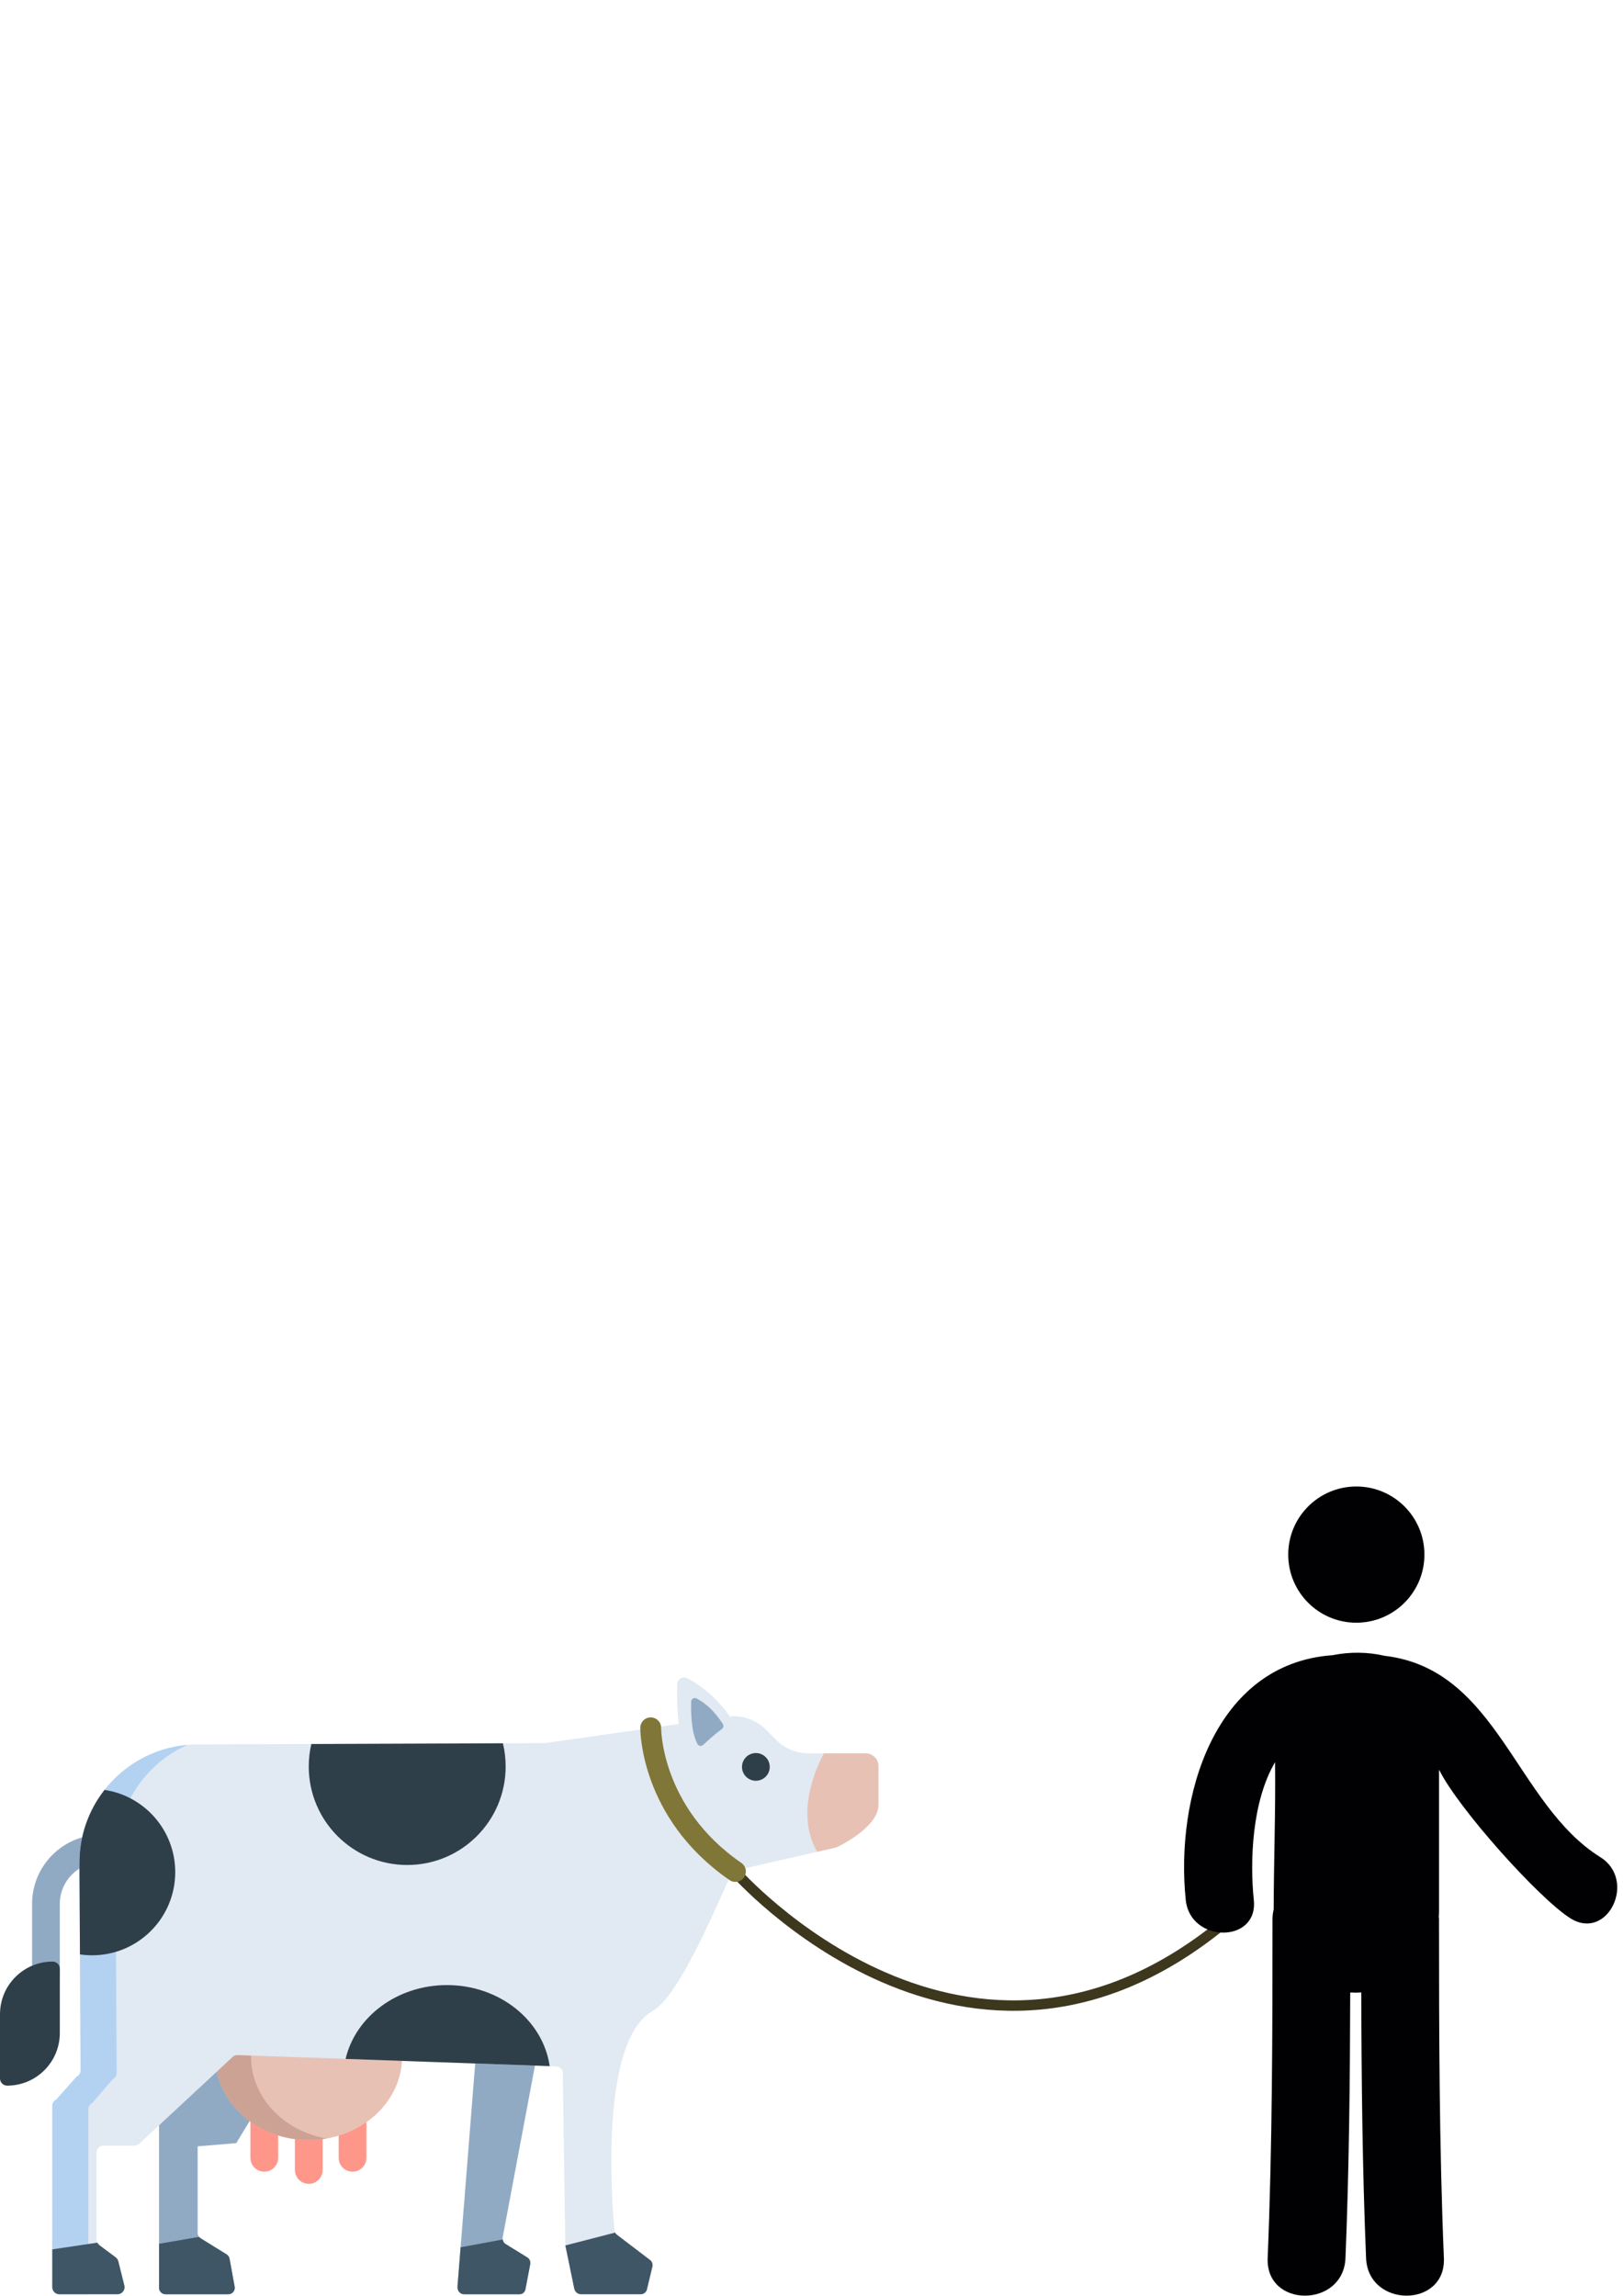 <?xml version="1.0" encoding="UTF-8" standalone="no"?>
<!-- Created with Inkscape (http://www.inkscape.org/) -->

<svg
   xmlns:dc="http://purl.org/dc/elements/1.1/"
   xmlns:cc="http://creativecommons.org/ns#"
   xmlns:rdf="http://www.w3.org/1999/02/22-rdf-syntax-ns#"
   xmlns:svg="http://www.w3.org/2000/svg"
   xmlns="http://www.w3.org/2000/svg"
   xmlns:sodipodi="http://sodipodi.sourceforge.net/DTD/sodipodi-0.dtd"
   xmlns:inkscape="http://www.inkscape.org/namespaces/inkscape"
   width="210mm"
   height="297mm"
   viewBox="0 0 210 297"
   version="1.1"
   id="svg1666"
   inkscape:version="0.92.3 (2405546, 2018-03-11)"
   sodipodi:docname="jackAndCow1reach.svg">
  <defs
     id="defs1660" />
  <sodipodi:namedview
     id="base"
     pagecolor="#ffffff"
     bordercolor="#666666"
     borderopacity="1.0"
     inkscape:pageopacity="0.0"
     inkscape:pageshadow="2"
     inkscape:zoom="1.1605129"
     inkscape:cx="337.49499"
     inkscape:cy="287.43011"
     inkscape:document-units="mm"
     inkscape:current-layer="layer1"
     showgrid="false"
     inkscape:snap-bbox="true"
     inkscape:bbox-nodes="true"
     inkscape:snap-bbox-edge-midpoints="true"
     inkscape:bbox-paths="true"
     inkscape:snap-page="true"
     inkscape:window-width="2256"
     inkscape:window-height="1410"
     inkscape:window-x="-11"
     inkscape:window-y="-11"
     inkscape:window-maximized="1" />
  <g
     inkscape:label="Layer 1"
     inkscape:groupmode="layer"
     id="layer1">
    <g
       id="g2701"
       transform="matrix(-1,0,0,1,169.004,115.472)">
      <g
         transform="matrix(-0.222,0,0,0.222,169.004,84.597)"
         id="g1168">
        <g
           id="g1044">
          <path
             inkscape:connector-curvature="0"
             style="fill:#ff968a"
             d="m 205.468,364.297 c -4.465,0 -8.084,-3.613 -8.084,-8.072 v -20.73 c 0,-4.459 3.62,-8.072 8.084,-8.072 4.464,0 8.084,3.613 8.084,8.072 v 20.73 c 0,4.459 -3.619,8.072 -8.084,8.072 z"
             id="path1038" />
          <path
             inkscape:connector-curvature="0"
             style="fill:#ff968a"
             d="m 154.03,364.297 c -4.465,0 -8.084,-3.613 -8.084,-8.072 v -20.73 c 0,-4.459 3.62,-8.072 8.084,-8.072 4.464,0 8.084,3.613 8.084,8.072 v 20.73 c 0,4.459 -3.62,8.072 -8.084,8.072 z"
             id="path1040" />
          <path
             inkscape:connector-curvature="0"
             style="fill:#ff968a"
             d="m 179.956,371.374 c -4.465,0 -8.084,-3.613 -8.084,-8.072 v -20.73 c 0,-4.459 3.62,-8.072 8.084,-8.072 4.464,0 8.084,3.613 8.084,8.072 v 20.73 c 0.001,4.459 -3.619,8.072 -8.084,8.072 z"
             id="path1042" />
        </g>
        <g
           id="g1050">
          <path
             inkscape:connector-curvature="0"
             style="fill:#91aac4"
             d="m 26.781,258.527 c -4.465,0 -8.084,-3.613 -8.084,-8.072 v -42.263 c 0,-22.218 18.077,-40.291 40.295,-40.291 4.465,0 8.084,3.613 8.084,8.072 0,4.459 -3.62,8.072 -8.084,8.072 -13.304,0 -24.127,10.833 -24.127,24.149 v 42.263 c 0,4.457 -3.619,8.07 -8.084,8.07 z"
             id="path1046" />
          <path
             inkscape:connector-curvature="0"
             style="fill:#91aac4"
             d="m 309.021,418.272 -2.758,14.481 c -0.325,1.724 -1.729,2.963 -3.357,2.963 h -32.492 c -2.235,0 -3.982,-2.097 -3.768,-4.52 l 1.815,-22.85 11.414,-143.801 42.931,-20.614 -29.8,158.534 c -0.086,0.457 -0.094,0.913 -0.017,1.36 0.163,1.091 0.771,2.06 1.686,2.628 l 12.674,7.81 c 1.296,0.803 1.972,2.416 1.672,4.009 z"
             id="path1048" />
        </g>
        <path
           inkscape:connector-curvature="0"
           style="fill:#3f5666"
           d="m 309.021,418.272 -2.758,14.481 c -0.325,1.724 -1.729,2.963 -3.357,2.963 h -32.492 c -2.235,0 -3.982,-2.097 -3.768,-4.52 l 1.815,-22.85 24.529,-4.52 c 0.163,1.091 0.771,2.06 1.686,2.628 l 12.674,7.81 c 1.295,0.802 1.971,2.415 1.671,4.008 z"
           id="path1052" />
        <path
           inkscape:connector-curvature="0"
           style="fill:#91aac4"
           d="m 115.2,349.517 v 50.443 c 0,0.858 0.288,1.677 0.811,2.321 0.261,0.335 0.578,0.615 0.95,0.848 l 15.121,9.347 c 0.894,0.559 1.518,1.472 1.705,2.507 l 2.972,16.336 c 0.419,2.293 -1.342,4.399 -3.661,4.399 h -36.66 c -2.058,0 -3.726,-1.668 -3.726,-3.727 V 329.455 l 11.562,-62.875 74.065,13.979 -40.629,67.096 z"
           id="path1054" />
        <path
           inkscape:connector-curvature="0"
           style="fill:#3f5666"
           d="m 133.097,435.718 h -36.66 c -2.058,0 -3.726,-1.668 -3.726,-3.727 v -25.683 l 23.3,-4.026 c 0.261,0.335 0.578,0.615 0.95,0.848 l 15.121,9.347 c 0.894,0.559 1.518,1.472 1.705,2.507 l 2.972,16.336 c 0.418,2.291 -1.342,4.398 -3.662,4.398 z"
           id="path1056" />
        <ellipse
           style="fill:#e8c1b5"
           cx="179.952"
           cy="297.168"
           rx="54.418"
           ry="48.69"
           id="ellipse1058" />
        <path
           inkscape:connector-curvature="0"
           style="fill:#cca295"
           d="m 146.302,297.169 c 0,-23.713 18.948,-43.457 44.034,-47.795 -3.361,-0.581 -6.829,-0.895 -10.38,-0.895 -30.052,0 -54.414,21.8 -54.414,48.69 0,26.89 24.362,48.69 54.414,48.69 3.551,0 7.019,-0.315 10.38,-0.895 -25.084,-4.336 -44.034,-24.081 -44.034,-47.795 z"
           id="path1060" />
        <path
           inkscape:connector-curvature="0"
           style="fill:#e1e9f2"
           d="m 512,128.02 v 22.471 c 0,13.495 -24.522,24.828 -24.522,24.828 l -11.21,2.562 -48.516,11.095 c 0,0 -0.087,0.032 -0.237,0.086 h -0.01 c -2.328,0.871 -28.952,71.383 -47.147,81.607 -33.587,18.876 -22.236,127.84 -22.236,127.84 0.054,0.451 0.194,0.893 0.399,1.281 0.259,0.485 0.604,0.904 1.034,1.237 l 19.337,14.743 c 1.174,0.893 1.703,2.39 1.358,3.832 l -3.169,13.259 c -0.41,1.679 -1.898,2.863 -3.633,2.863 h -34.729 c -1.898,0 -3.568,-1.313 -4.009,-3.175 l -5.207,-25.279 -1.498,-101.205 c -0.432,-1.808 -2.026,-3.111 -3.881,-3.154 l -3.751,-0.14 -118.946,-4.197 -62.938,-2.228 c -1.089,-0.032 -2.156,0.354 -2.942,1.109 l -54.413,50.549 c -0.765,0.699 -1.768,1.097 -2.824,1.097 H 60.362 c -2.275,0 -4.128,1.84 -4.128,4.122 v 50.527 c 0,0.668 0.172,1.324 0.474,1.905 0.28,0.538 0.679,1.033 1.174,1.399 l 9.55,7.168 c 0.754,0.571 1.304,1.389 1.531,2.293 l 3.524,14.087 c 0.647,2.604 -1.314,5.122 -3.999,5.122 H 34.601 c -2.275,0 -4.118,-1.84 -4.118,-4.111 V 325.942 c 0,-1.604 0.916,-3.056 2.36,-3.734 l 11.76,-13.238 c 1.444,-0.689 2.372,-2.141 2.372,-3.734 l -0.377,-67.563 -0.292,-52.991 c -0.086,-16.132 5.368,-31.048 14.628,-42.865 12.17,-15.55 30.882,-25.785 52.105,-26.475 l 68.425,-0.269 111.648,-0.419 24.544,-0.097 109.87,-15.68 c 7.136,0 13.959,2.852 18.982,7.91 l 5.81,5.855 c 5.023,5.047 11.856,7.889 18.982,7.889 h 33.22 c 4.128,-0.001 7.48,3.357 7.48,7.489 z"
           id="path1062" />
        <path
           inkscape:connector-curvature="0"
           style="fill:#b3d2f2"
           d="m 51.499,328.052 c 0,-1.655 0.921,-3.168 2.361,-3.868 l 11.757,-13.717 c 1.45,-0.711 2.371,-2.214 2.371,-3.868 l -0.372,-69.99 -0.294,-54.901 c -0.088,-16.724 5.37,-32.168 14.628,-44.413 7.119,-9.427 16.487,-16.944 27.277,-21.723 -19.645,1.72 -36.861,11.633 -48.296,26.248 -9.259,11.819 -14.716,26.726 -14.628,42.867 l 0.294,52.99 0.372,67.555 c 0,1.597 -0.921,3.048 -2.371,3.733 l -11.757,13.241 c -1.44,0.676 -2.361,2.137 -2.361,3.734 v 105.667 c 0,2.274 1.842,4.116 4.115,4.116 h 16.904 c 0,-0.001 0,-107.671 0,-107.671 z"
           id="path1064" />
        <g
           id="g1070">
          <path
             inkscape:connector-curvature="0"
             style="fill:#3f5666"
             d="M 68.488,435.718 H 34.594 c -2.282,0 -4.118,-1.845 -4.118,-4.128 v -22.03 l 26.235,-3.905 c 0.271,0.54 0.671,1.025 1.173,1.398 l 9.549,7.166 c 0.754,0.568 1.304,1.389 1.528,2.292 l 3.521,14.09 c 0.645,2.6 -1.311,5.117 -3.994,5.117 z"
             id="path1066" />
          <path
             inkscape:connector-curvature="0"
             style="fill:#3f5666"
             d="m 380.253,419.596 -3.177,13.261 c -0.4,1.677 -1.891,2.861 -3.624,2.861 H 338.72 c -1.901,0 -3.568,-1.305 -4.006,-3.168 l -5.217,-25.282 29.021,-7.474 c 0.252,0.485 0.606,0.904 1.044,1.239 l 19.332,14.733 c 1.172,0.894 1.703,2.394 1.359,3.83 z"
             id="path1068" />
        </g>
        <path
           inkscape:connector-curvature="0"
           style="fill:#2f3f4a"
           d="m 294.716,128.187 c 0,31.694 -25.69,57.391 -57.375,57.391 -31.696,0 -57.386,-25.696 -57.386,-57.391 0,-4.509 0.519,-8.898 1.509,-13.113 l 111.645,-0.421 c 1.049,4.339 1.607,8.868 1.607,13.534 z"
           id="path1072" />
        <path
           inkscape:connector-curvature="0"
           style="fill:#e8c1b5"
           d="m 512,128.02 v 22.471 c 0,13.495 -24.522,24.828 -24.522,24.828 l -11.21,2.562 c -10.974,-19.436 -4.15,-41.681 3.859,-57.35 h 24.393 c 4.128,-0.001 7.48,3.357 7.48,7.489 z"
           id="path1074" />
        <g
           id="g1082">
          <path
             inkscape:connector-curvature="0"
             style="fill:#2f3f4a"
             d="m 102.131,189.732 c 0,26.765 -21.692,48.463 -48.44,48.463 -2.411,0 -4.781,-0.177 -7.094,-0.519 l -0.294,-52.991 c -0.088,-16.142 5.369,-31.048 14.628,-42.867 23.319,3.499 41.2,23.619 41.2,47.914 z"
             id="path1076" />
          <path
             inkscape:connector-curvature="0"
             style="fill:#2f3f4a"
             d="m 320.376,302.77 -118.954,-4.194 c 5.771,-24.579 30.03,-43.024 59.081,-43.024 30.685,0 56.023,20.57 59.873,47.218 z"
             id="path1078" />
          <ellipse
             style="fill:#2f3f4a"
             cx="440.55"
             cy="128.417"
             rx="8.084"
             ry="8.072"
             id="ellipse1080" />
        </g>
        <path
           inkscape:connector-curvature="0"
           style="fill:#e1e9f2"
           d="m 429.166,104.571 c -3.867,-6.263 -13.804,-20.388 -28.686,-27.866 -2.567,-1.29 -5.616,0.489 -5.707,3.361 -0.336,10.642 -0.138,33.61 6.898,46.136 1.244,2.216 4.251,2.648 6.099,0.904 4.147,-3.914 11.824,-10.887 20.416,-17.353 1.618,-1.216 2.042,-3.46 0.98,-5.182 z"
           id="path1084" />
        <path
           inkscape:connector-curvature="0"
           style="fill:#91aac4"
           d="m 421.323,103.487 c -2.078,-3.366 -7.418,-10.955 -15.413,-14.973 -1.379,-0.694 -3.018,0.262 -3.067,1.807 -0.181,5.719 -0.074,18.059 3.707,24.79 0.669,1.19 2.284,1.423 3.277,0.486 2.228,-2.103 6.353,-5.849 10.97,-9.324 0.869,-0.654 1.097,-1.86 0.526,-2.786 z"
           id="path1086" />
        <path
           inkscape:connector-curvature="0"
           style="fill:#2f3f4a"
           d="m 34.865,283.472 v -37.426 c 0,-2.318 -1.878,-4.195 -4.194,-4.195 v 0 C 13.732,241.851 0,255.586 0,272.529 v 37.426 c 0,2.318 1.878,4.195 4.194,4.195 v 0 c 16.939,0 30.671,-13.735 30.671,-30.678 z"
           id="path1088" />
        <g
           id="g1090" />
        <g
           id="g1092" />
        <g
           id="g1094" />
        <g
           id="g1096" />
        <g
           id="g1098" />
        <g
           id="g1100" />
        <g
           id="g1102" />
        <g
           id="g1104" />
        <g
           id="g1106" />
        <g
           id="g1108" />
        <g
           id="g1110" />
        <g
           id="g1112" />
        <g
           id="g1114" />
        <g
           id="g1116" />
        <g
           id="g1118" />
      </g>
      <path
         inkscape:connector-curvature="0"
         id="path1291"
         d="m 10.247,132.979 c 33.516,28.028 63.654,-6.323 63.654,-6.323"
         style="fill:none;stroke:#3d371e;stroke-width:1.348;stroke-linecap:round;stroke-linejoin:round;stroke-miterlimit:4;stroke-dasharray:none;stroke-opacity:1" />
      <path
         inkscape:connector-curvature="0"
         id="path1293"
         d="m 73.846,126.636 c 11.069,-7.63 10.964,-18.588 10.964,-18.588"
         style="fill:none;stroke:#807638;stroke-width:2.696;stroke-linecap:round;stroke-linejoin:miter;stroke-miterlimit:4;stroke-dasharray:none;stroke-opacity:1" />
      <g
         transform="matrix(1.955,0,0,1.955,-58.662,76.829)"
         id="g2563">
        <g
           id="g2505">
          <g
             id="g2503">
            <circle
               style="fill:#010002"
               cx="26.686"
               cy="4.507"
               r="4.507"
               id="circle2499" />
            <path
               inkscape:connector-curvature="0"
               style="fill:#010002"
               d="M 28.256,11.163 C 27.133,10.935 25.912,10.945 24.809,11.205 17.316,12.083 16.172,21.005 10.535,24.53 8.099,26.055 10.054,30.116 12.516,28.575 14.571,27.291 19.931,21.322 21.212,18.737 v 9.425 c 0,0.111 0.011,0.215 0.016,0.322 -0.003,0.051 -0.015,0.094 -0.015,0.146 0,7.479 -0.013,14.955 -0.322,22.428 -0.137,3.322 5.014,3.309 5.15,0 0.242,-5.857 0.303,-11.717 0.317,-17.578 0.244,0.016 0.488,0.016 0.732,0.002 0.015,5.861 0.074,11.721 0.314,17.576 0.137,3.309 5.288,3.322 5.15,0 -0.309,-7.473 -0.32,-14.949 -0.32,-22.428 0,-0.232 -0.031,-0.443 -0.078,-0.646 -0.007,-3.247 -0.131,-6.497 -0.093,-9.742 1.534,2.597 1.674,6.558 1.408,9.125 -0.302,2.887 4.206,2.858 4.504,0 0.703,-6.75 -1.847,-15.648 -9.719,-16.204 z"
               id="path2501"
               sodipodi:nodetypes="cccccscsccccccsccccc" />
          </g>
        </g>
        <g
           id="g2507" />
        <g
           id="g2509" />
        <g
           id="g2511" />
        <g
           id="g2513" />
        <g
           id="g2515" />
        <g
           id="g2517" />
        <g
           id="g2519" />
        <g
           id="g2521" />
        <g
           id="g2523" />
        <g
           id="g2525" />
        <g
           id="g2527" />
        <g
           id="g2529" />
        <g
           id="g2531" />
        <g
           id="g2533" />
        <g
           id="g2535" />
      </g>
    </g>
  </g>
</svg>
